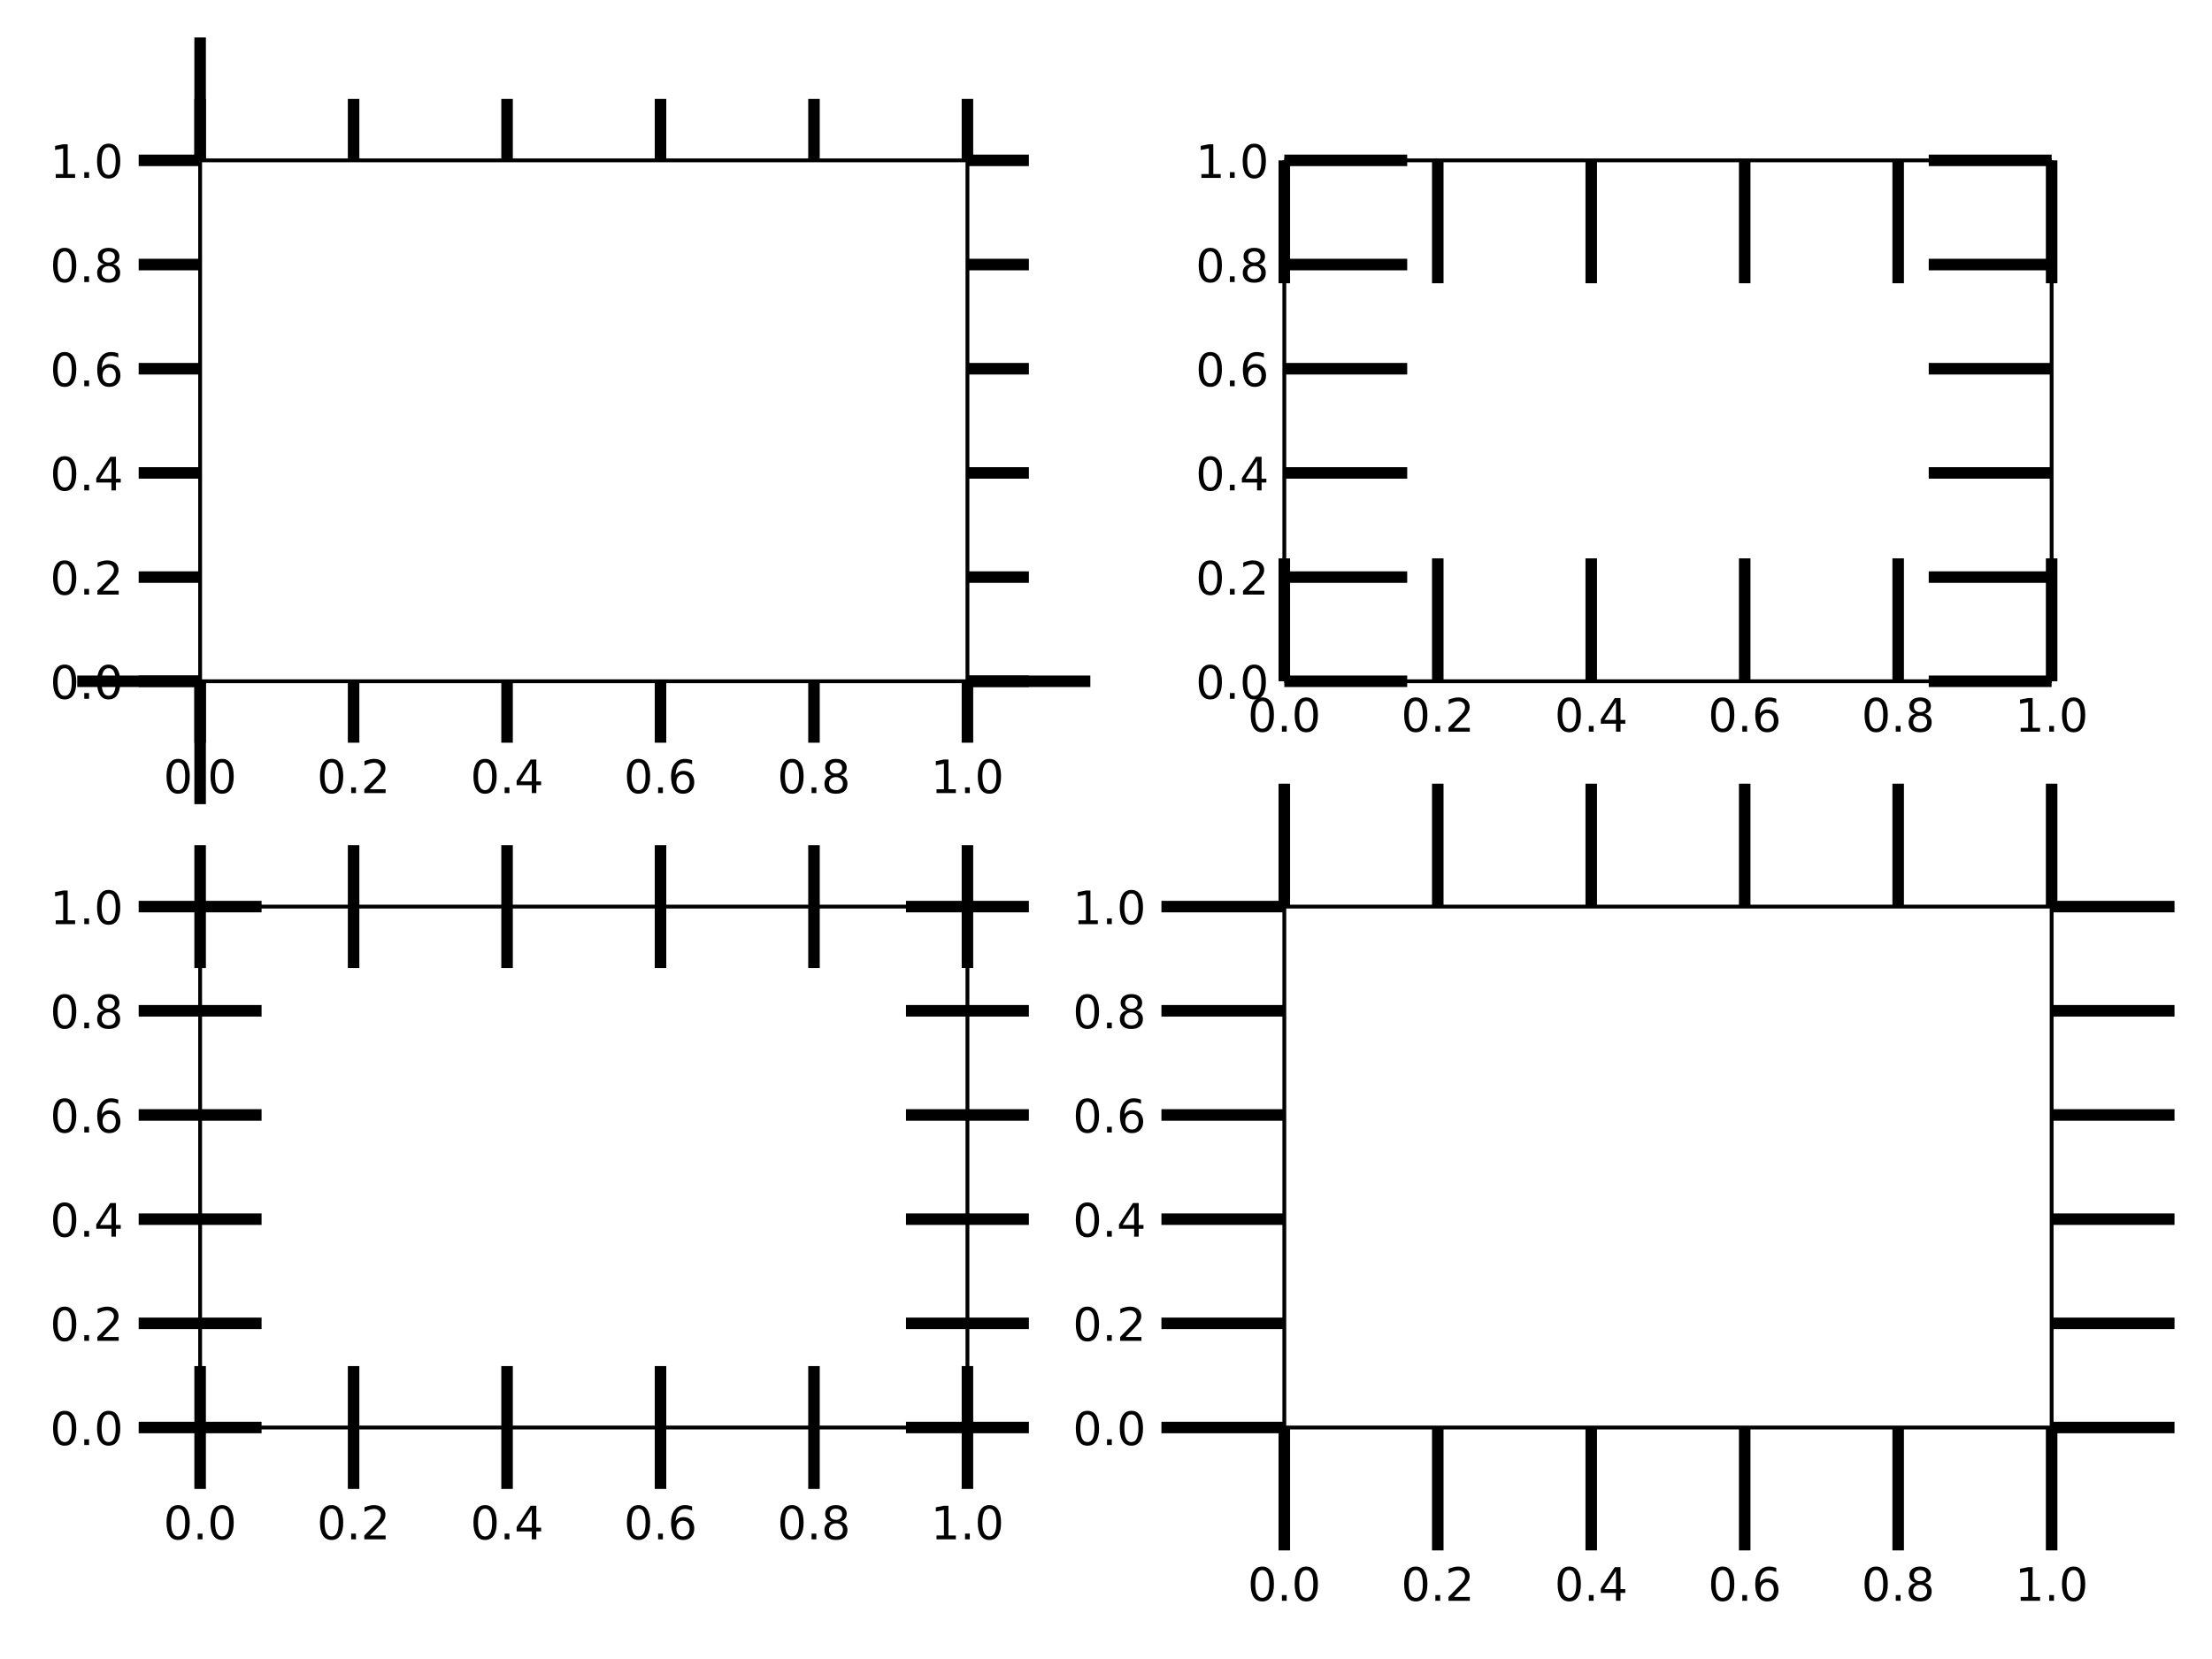 <svg xmlns="http://www.w3.org/2000/svg" xmlns:xlink="http://www.w3.org/1999/xlink" width="768" height="576" version="1.1" viewBox="0 0 576 432"><defs><style type="text/css">*{stroke-linecap:butt;stroke-linejoin:round}</style></defs><g id="figure_1"><g id="patch_1"><path fill="#fff" d="M 0 432 L 576 432 L 576 0 L 0 0 z"/></g><g id="axes_1"><g id="patch_2"><path fill="#fff" d="M 52.113 177.4 L 251.92 177.4 L 251.92 41.76 L 52.113 41.76 z"/></g><g id="patch_3"><path fill="none" stroke="#000" stroke-linecap="square" stroke-linejoin="miter" d="M 52.113 177.4 L 52.113 41.76"/></g><g id="patch_4"><path fill="none" stroke="#000" stroke-linecap="square" stroke-linejoin="miter" d="M 251.92 177.4 L 251.92 41.76"/></g><g id="patch_5"><path fill="none" stroke="#000" stroke-linecap="square" stroke-linejoin="miter" d="M 52.113 177.4 L 251.92 177.4"/></g><g id="patch_6"><path fill="none" stroke="#000" stroke-linecap="square" stroke-linejoin="miter" d="M 52.113 41.76 L 251.92 41.76"/></g><g id="matplotlib.axis_1"><g id="xtick_1"><g id="line2d_1"><defs><path id="mf69f7a8a7a" stroke="#000" stroke-width="3" d="M 0 0 L 0 16"/></defs><g><use x="52.113" y="177.4" stroke="#000" stroke-width="3" xlink:href="#mf69f7a8a7a"/></g></g><g id="line2d_2"><defs><path id="m96682210b5" stroke="#000" stroke-width="3" d="M 0 0 L 0 -16"/></defs><g><use x="52.113" y="41.76" stroke="#000" stroke-width="3" xlink:href="#m96682210b5"/></g></g><g id="text_1"><defs><path id="DejaVuSans-30" d="M 31.781 66.406 Q 24.172 66.406 20.328 58.906 Q 16.5 51.422 16.5 36.375 Q 16.5 21.391 20.328 13.891 Q 24.172 6.391 31.781 6.391 Q 39.453 6.391 43.281 13.891 Q 47.125 21.391 47.125 36.375 Q 47.125 51.422 43.281 58.906 Q 39.453 66.406 31.781 66.406 M 31.781 74.219 Q 44.047 74.219 50.516 64.516 Q 56.984 54.828 56.984 36.375 Q 56.984 17.969 50.516 8.266 Q 44.047 -1.422 31.781 -1.422 Q 19.531 -1.422 13.062 8.266 Q 6.594 17.969 6.594 36.375 Q 6.594 54.828 13.062 64.516 Q 19.531 74.219 31.781 74.219"/><path id="DejaVuSans-2e" d="M 10.688 12.406 L 21 12.406 L 21 0 L 10.688 0 z"/></defs><g transform="translate(42.571 206.518)scale(0.12 -0.12)"><use xlink:href="#DejaVuSans-30"/><use x="63.623" xlink:href="#DejaVuSans-2e"/><use x="95.41" xlink:href="#DejaVuSans-30"/></g></g></g><g id="xtick_2"><g id="line2d_3"><g><use x="92.075" y="177.4" stroke="#000" stroke-width="3" xlink:href="#mf69f7a8a7a"/></g></g><g id="line2d_4"><g><use x="92.075" y="41.76" stroke="#000" stroke-width="3" xlink:href="#m96682210b5"/></g></g><g id="text_2"><defs><path id="DejaVuSans-32" d="M 19.188 8.297 L 53.609 8.297 L 53.609 0 L 7.328 0 L 7.328 8.297 Q 12.938 14.109 22.625 23.891 Q 32.328 33.688 34.812 36.531 Q 39.547 41.844 41.422 45.531 Q 43.312 49.219 43.312 52.781 Q 43.312 58.594 39.234 62.25 Q 35.156 65.922 28.609 65.922 Q 23.969 65.922 18.812 64.312 Q 13.672 62.703 7.812 59.422 L 7.812 69.391 Q 13.766 71.781 18.938 73 Q 24.125 74.219 28.422 74.219 Q 39.75 74.219 46.484 68.547 Q 53.219 62.891 53.219 53.422 Q 53.219 48.922 51.531 44.891 Q 49.859 40.875 45.406 35.406 Q 44.188 33.984 37.641 27.219 Q 31.109 20.453 19.188 8.297"/></defs><g transform="translate(82.533 206.518)scale(0.12 -0.12)"><use xlink:href="#DejaVuSans-30"/><use x="63.623" xlink:href="#DejaVuSans-2e"/><use x="95.41" xlink:href="#DejaVuSans-32"/></g></g></g><g id="xtick_3"><g id="line2d_5"><g><use x="132.036" y="177.4" stroke="#000" stroke-width="3" xlink:href="#mf69f7a8a7a"/></g></g><g id="line2d_6"><g><use x="132.036" y="41.76" stroke="#000" stroke-width="3" xlink:href="#m96682210b5"/></g></g><g id="text_3"><defs><path id="DejaVuSans-34" d="M 37.797 64.312 L 12.891 25.391 L 37.797 25.391 z M 35.203 72.906 L 47.609 72.906 L 47.609 25.391 L 58.016 25.391 L 58.016 17.188 L 47.609 17.188 L 47.609 0 L 37.797 0 L 37.797 17.188 L 4.891 17.188 L 4.891 26.703 z"/></defs><g transform="translate(122.494 206.518)scale(0.12 -0.12)"><use xlink:href="#DejaVuSans-30"/><use x="63.623" xlink:href="#DejaVuSans-2e"/><use x="95.41" xlink:href="#DejaVuSans-34"/></g></g></g><g id="xtick_4"><g id="line2d_7"><g><use x="171.997" y="177.4" stroke="#000" stroke-width="3" xlink:href="#mf69f7a8a7a"/></g></g><g id="line2d_8"><g><use x="171.997" y="41.76" stroke="#000" stroke-width="3" xlink:href="#m96682210b5"/></g></g><g id="text_4"><defs><path id="DejaVuSans-36" d="M 33.016 40.375 Q 26.375 40.375 22.484 35.828 Q 18.609 31.297 18.609 23.391 Q 18.609 15.531 22.484 10.953 Q 26.375 6.391 33.016 6.391 Q 39.656 6.391 43.531 10.953 Q 47.406 15.531 47.406 23.391 Q 47.406 31.297 43.531 35.828 Q 39.656 40.375 33.016 40.375 M 52.594 71.297 L 52.594 62.312 Q 48.875 64.062 45.094 64.984 Q 41.312 65.922 37.594 65.922 Q 27.828 65.922 22.672 59.328 Q 17.531 52.734 16.797 39.406 Q 19.672 43.656 24.016 45.922 Q 28.375 48.188 33.594 48.188 Q 44.578 48.188 50.953 41.516 Q 57.328 34.859 57.328 23.391 Q 57.328 12.156 50.688 5.359 Q 44.047 -1.422 33.016 -1.422 Q 20.359 -1.422 13.672 8.266 Q 6.984 17.969 6.984 36.375 Q 6.984 53.656 15.188 63.938 Q 23.391 74.219 37.203 74.219 Q 40.922 74.219 44.703 73.484 Q 48.484 72.75 52.594 71.297"/></defs><g transform="translate(162.455 206.518)scale(0.12 -0.12)"><use xlink:href="#DejaVuSans-30"/><use x="63.623" xlink:href="#DejaVuSans-2e"/><use x="95.41" xlink:href="#DejaVuSans-36"/></g></g></g><g id="xtick_5"><g id="line2d_9"><g><use x="211.959" y="177.4" stroke="#000" stroke-width="3" xlink:href="#mf69f7a8a7a"/></g></g><g id="line2d_10"><g><use x="211.959" y="41.76" stroke="#000" stroke-width="3" xlink:href="#m96682210b5"/></g></g><g id="text_5"><defs><path id="DejaVuSans-38" d="M 31.781 34.625 Q 24.75 34.625 20.719 30.859 Q 16.703 27.094 16.703 20.516 Q 16.703 13.922 20.719 10.156 Q 24.75 6.391 31.781 6.391 Q 38.812 6.391 42.859 10.172 Q 46.922 13.969 46.922 20.516 Q 46.922 27.094 42.891 30.859 Q 38.875 34.625 31.781 34.625 M 21.922 38.812 Q 15.578 40.375 12.031 44.719 Q 8.5 49.078 8.5 55.328 Q 8.5 64.062 14.719 69.141 Q 20.953 74.219 31.781 74.219 Q 42.672 74.219 48.875 69.141 Q 55.078 64.062 55.078 55.328 Q 55.078 49.078 51.531 44.719 Q 48 40.375 41.703 38.812 Q 48.828 37.156 52.797 32.312 Q 56.781 27.484 56.781 20.516 Q 56.781 9.906 50.312 4.234 Q 43.844 -1.422 31.781 -1.422 Q 19.734 -1.422 13.25 4.234 Q 6.781 9.906 6.781 20.516 Q 6.781 27.484 10.781 32.312 Q 14.797 37.156 21.922 38.812 M 18.312 54.391 Q 18.312 48.734 21.844 45.562 Q 25.391 42.391 31.781 42.391 Q 38.141 42.391 41.719 45.562 Q 45.312 48.734 45.312 54.391 Q 45.312 60.062 41.719 63.234 Q 38.141 66.406 31.781 66.406 Q 25.391 66.406 21.844 63.234 Q 18.312 60.062 18.312 54.391"/></defs><g transform="translate(202.417 206.518)scale(0.12 -0.12)"><use xlink:href="#DejaVuSans-30"/><use x="63.623" xlink:href="#DejaVuSans-2e"/><use x="95.41" xlink:href="#DejaVuSans-38"/></g></g></g><g id="xtick_6"><g id="line2d_11"><g><use x="251.92" y="177.4" stroke="#000" stroke-width="3" xlink:href="#mf69f7a8a7a"/></g></g><g id="line2d_12"><g><use x="251.92" y="41.76" stroke="#000" stroke-width="3" xlink:href="#m96682210b5"/></g></g><g id="text_6"><defs><path id="DejaVuSans-31" d="M 12.406 8.297 L 28.516 8.297 L 28.516 63.922 L 10.984 60.406 L 10.984 69.391 L 28.422 72.906 L 38.281 72.906 L 38.281 8.297 L 54.391 8.297 L 54.391 0 L 12.406 0 z"/></defs><g transform="translate(242.378 206.518)scale(0.12 -0.12)"><use xlink:href="#DejaVuSans-31"/><use x="63.623" xlink:href="#DejaVuSans-2e"/><use x="95.41" xlink:href="#DejaVuSans-30"/></g></g></g><g id="xtick_7"><g id="line2d_13"><defs><path id="mee62a85f81" stroke="#000" stroke-width="3" d="M 0 0 L 0 32"/></defs><g><use x="52.113" y="177.4" stroke="#000" stroke-width="3" xlink:href="#mee62a85f81"/></g></g><g id="line2d_14"><defs><path id="md353597a36" stroke="#000" stroke-width="3" d="M 0 0 L 0 -32"/></defs><g><use x="52.113" y="41.76" stroke="#000" stroke-width="3" xlink:href="#md353597a36"/></g></g></g></g><g id="matplotlib.axis_2"><g id="ytick_1"><g id="line2d_15"><defs><path id="m5e8c5626a5" stroke="#000" stroke-width="3" d="M 0 0 L -16 0"/></defs><g><use x="52.113" y="177.4" stroke="#000" stroke-width="3" xlink:href="#m5e8c5626a5"/></g></g><g id="line2d_16"><defs><path id="mff051dedeb" stroke="#000" stroke-width="3" d="M 0 0 L 16 0"/></defs><g><use x="251.92" y="177.4" stroke="#000" stroke-width="3" xlink:href="#mff051dedeb"/></g></g><g id="text_7"><g transform="translate(13.029 181.959)scale(0.12 -0.12)"><use xlink:href="#DejaVuSans-30"/><use x="63.623" xlink:href="#DejaVuSans-2e"/><use x="95.41" xlink:href="#DejaVuSans-30"/></g></g></g><g id="ytick_2"><g id="line2d_17"><g><use x="52.113" y="150.272" stroke="#000" stroke-width="3" xlink:href="#m5e8c5626a5"/></g></g><g id="line2d_18"><g><use x="251.92" y="150.272" stroke="#000" stroke-width="3" xlink:href="#mff051dedeb"/></g></g><g id="text_8"><g transform="translate(13.029 154.831)scale(0.12 -0.12)"><use xlink:href="#DejaVuSans-30"/><use x="63.623" xlink:href="#DejaVuSans-2e"/><use x="95.41" xlink:href="#DejaVuSans-32"/></g></g></g><g id="ytick_3"><g id="line2d_19"><g><use x="52.113" y="123.144" stroke="#000" stroke-width="3" xlink:href="#m5e8c5626a5"/></g></g><g id="line2d_20"><g><use x="251.92" y="123.144" stroke="#000" stroke-width="3" xlink:href="#mff051dedeb"/></g></g><g id="text_9"><g transform="translate(13.029 127.703)scale(0.12 -0.12)"><use xlink:href="#DejaVuSans-30"/><use x="63.623" xlink:href="#DejaVuSans-2e"/><use x="95.41" xlink:href="#DejaVuSans-34"/></g></g></g><g id="ytick_4"><g id="line2d_21"><g><use x="52.113" y="96.016" stroke="#000" stroke-width="3" xlink:href="#m5e8c5626a5"/></g></g><g id="line2d_22"><g><use x="251.92" y="96.016" stroke="#000" stroke-width="3" xlink:href="#mff051dedeb"/></g></g><g id="text_10"><g transform="translate(13.029 100.575)scale(0.12 -0.12)"><use xlink:href="#DejaVuSans-30"/><use x="63.623" xlink:href="#DejaVuSans-2e"/><use x="95.41" xlink:href="#DejaVuSans-36"/></g></g></g><g id="ytick_5"><g id="line2d_23"><g><use x="52.113" y="68.888" stroke="#000" stroke-width="3" xlink:href="#m5e8c5626a5"/></g></g><g id="line2d_24"><g><use x="251.92" y="68.888" stroke="#000" stroke-width="3" xlink:href="#mff051dedeb"/></g></g><g id="text_11"><g transform="translate(13.029 73.447)scale(0.12 -0.12)"><use xlink:href="#DejaVuSans-30"/><use x="63.623" xlink:href="#DejaVuSans-2e"/><use x="95.41" xlink:href="#DejaVuSans-38"/></g></g></g><g id="ytick_6"><g id="line2d_25"><g><use x="52.113" y="41.76" stroke="#000" stroke-width="3" xlink:href="#m5e8c5626a5"/></g></g><g id="line2d_26"><g><use x="251.92" y="41.76" stroke="#000" stroke-width="3" xlink:href="#mff051dedeb"/></g></g><g id="text_12"><g transform="translate(13.029 46.319)scale(0.12 -0.12)"><use xlink:href="#DejaVuSans-31"/><use x="63.623" xlink:href="#DejaVuSans-2e"/><use x="95.41" xlink:href="#DejaVuSans-30"/></g></g></g><g id="ytick_7"><g id="line2d_27"><defs><path id="m6278d38ce8" stroke="#000" stroke-width="3" d="M 0 0 L -32 0"/></defs><g><use x="52.113" y="177.4" stroke="#000" stroke-width="3" xlink:href="#m6278d38ce8"/></g></g><g id="line2d_28"><defs><path id="md7f24aef58" stroke="#000" stroke-width="3" d="M 0 0 L 32 0"/></defs><g><use x="251.92" y="177.4" stroke="#000" stroke-width="3" xlink:href="#md7f24aef58"/></g></g></g></g></g><g id="axes_2"><g id="patch_7"><path fill="#fff" d="M 334.433 177.4 L 534.24 177.4 L 534.24 41.76 L 334.433 41.76 z"/></g><g id="patch_8"><path fill="none" stroke="#000" stroke-linecap="square" stroke-linejoin="miter" d="M 334.433 177.4 L 334.433 41.76"/></g><g id="patch_9"><path fill="none" stroke="#000" stroke-linecap="square" stroke-linejoin="miter" d="M 534.24 177.4 L 534.24 41.76"/></g><g id="patch_10"><path fill="none" stroke="#000" stroke-linecap="square" stroke-linejoin="miter" d="M 334.433 177.4 L 534.24 177.4"/></g><g id="patch_11"><path fill="none" stroke="#000" stroke-linecap="square" stroke-linejoin="miter" d="M 334.433 41.76 L 534.24 41.76"/></g><g id="matplotlib.axis_3"><g id="xtick_8"><g id="line2d_29"><g><use x="334.433" y="177.4" stroke="#000" stroke-width="3" xlink:href="#md353597a36"/></g></g><g id="line2d_30"><g><use x="334.433" y="41.76" stroke="#000" stroke-width="3" xlink:href="#mee62a85f81"/></g></g><g id="text_13"><g transform="translate(324.891 190.518)scale(0.12 -0.12)"><use xlink:href="#DejaVuSans-30"/><use x="63.623" xlink:href="#DejaVuSans-2e"/><use x="95.41" xlink:href="#DejaVuSans-30"/></g></g></g><g id="xtick_9"><g id="line2d_31"><g><use x="374.394" y="177.4" stroke="#000" stroke-width="3" xlink:href="#md353597a36"/></g></g><g id="line2d_32"><g><use x="374.394" y="41.76" stroke="#000" stroke-width="3" xlink:href="#mee62a85f81"/></g></g><g id="text_14"><g transform="translate(364.853 190.518)scale(0.12 -0.12)"><use xlink:href="#DejaVuSans-30"/><use x="63.623" xlink:href="#DejaVuSans-2e"/><use x="95.41" xlink:href="#DejaVuSans-32"/></g></g></g><g id="xtick_10"><g id="line2d_33"><g><use x="414.356" y="177.4" stroke="#000" stroke-width="3" xlink:href="#md353597a36"/></g></g><g id="line2d_34"><g><use x="414.356" y="41.76" stroke="#000" stroke-width="3" xlink:href="#mee62a85f81"/></g></g><g id="text_15"><g transform="translate(404.814 190.518)scale(0.12 -0.12)"><use xlink:href="#DejaVuSans-30"/><use x="63.623" xlink:href="#DejaVuSans-2e"/><use x="95.41" xlink:href="#DejaVuSans-34"/></g></g></g><g id="xtick_11"><g id="line2d_35"><g><use x="454.317" y="177.4" stroke="#000" stroke-width="3" xlink:href="#md353597a36"/></g></g><g id="line2d_36"><g><use x="454.317" y="41.76" stroke="#000" stroke-width="3" xlink:href="#mee62a85f81"/></g></g><g id="text_16"><g transform="translate(444.775 190.518)scale(0.12 -0.12)"><use xlink:href="#DejaVuSans-30"/><use x="63.623" xlink:href="#DejaVuSans-2e"/><use x="95.41" xlink:href="#DejaVuSans-36"/></g></g></g><g id="xtick_12"><g id="line2d_37"><g><use x="494.279" y="177.4" stroke="#000" stroke-width="3" xlink:href="#md353597a36"/></g></g><g id="line2d_38"><g><use x="494.279" y="41.76" stroke="#000" stroke-width="3" xlink:href="#mee62a85f81"/></g></g><g id="text_17"><g transform="translate(484.737 190.518)scale(0.12 -0.12)"><use xlink:href="#DejaVuSans-30"/><use x="63.623" xlink:href="#DejaVuSans-2e"/><use x="95.41" xlink:href="#DejaVuSans-38"/></g></g></g><g id="xtick_13"><g id="line2d_39"><g><use x="534.24" y="177.4" stroke="#000" stroke-width="3" xlink:href="#md353597a36"/></g></g><g id="line2d_40"><g><use x="534.24" y="41.76" stroke="#000" stroke-width="3" xlink:href="#mee62a85f81"/></g></g><g id="text_18"><g transform="translate(524.698 190.518)scale(0.12 -0.12)"><use xlink:href="#DejaVuSans-31"/><use x="63.623" xlink:href="#DejaVuSans-2e"/><use x="95.41" xlink:href="#DejaVuSans-30"/></g></g></g></g><g id="matplotlib.axis_4"><g id="ytick_8"><g id="line2d_41"><g><use x="334.433" y="177.4" stroke="#000" stroke-width="3" xlink:href="#md7f24aef58"/></g></g><g id="line2d_42"><g><use x="534.24" y="177.4" stroke="#000" stroke-width="3" xlink:href="#m6278d38ce8"/></g></g><g id="text_19"><g transform="translate(311.349 181.959)scale(0.12 -0.12)"><use xlink:href="#DejaVuSans-30"/><use x="63.623" xlink:href="#DejaVuSans-2e"/><use x="95.41" xlink:href="#DejaVuSans-30"/></g></g></g><g id="ytick_9"><g id="line2d_43"><g><use x="334.433" y="150.272" stroke="#000" stroke-width="3" xlink:href="#md7f24aef58"/></g></g><g id="line2d_44"><g><use x="534.24" y="150.272" stroke="#000" stroke-width="3" xlink:href="#m6278d38ce8"/></g></g><g id="text_20"><g transform="translate(311.349 154.831)scale(0.12 -0.12)"><use xlink:href="#DejaVuSans-30"/><use x="63.623" xlink:href="#DejaVuSans-2e"/><use x="95.41" xlink:href="#DejaVuSans-32"/></g></g></g><g id="ytick_10"><g id="line2d_45"><g><use x="334.433" y="123.144" stroke="#000" stroke-width="3" xlink:href="#md7f24aef58"/></g></g><g id="line2d_46"><g><use x="534.24" y="123.144" stroke="#000" stroke-width="3" xlink:href="#m6278d38ce8"/></g></g><g id="text_21"><g transform="translate(311.349 127.703)scale(0.12 -0.12)"><use xlink:href="#DejaVuSans-30"/><use x="63.623" xlink:href="#DejaVuSans-2e"/><use x="95.41" xlink:href="#DejaVuSans-34"/></g></g></g><g id="ytick_11"><g id="line2d_47"><g><use x="334.433" y="96.016" stroke="#000" stroke-width="3" xlink:href="#md7f24aef58"/></g></g><g id="line2d_48"><g><use x="534.24" y="96.016" stroke="#000" stroke-width="3" xlink:href="#m6278d38ce8"/></g></g><g id="text_22"><g transform="translate(311.349 100.575)scale(0.12 -0.12)"><use xlink:href="#DejaVuSans-30"/><use x="63.623" xlink:href="#DejaVuSans-2e"/><use x="95.41" xlink:href="#DejaVuSans-36"/></g></g></g><g id="ytick_12"><g id="line2d_49"><g><use x="334.433" y="68.888" stroke="#000" stroke-width="3" xlink:href="#md7f24aef58"/></g></g><g id="line2d_50"><g><use x="534.24" y="68.888" stroke="#000" stroke-width="3" xlink:href="#m6278d38ce8"/></g></g><g id="text_23"><g transform="translate(311.349 73.447)scale(0.12 -0.12)"><use xlink:href="#DejaVuSans-30"/><use x="63.623" xlink:href="#DejaVuSans-2e"/><use x="95.41" xlink:href="#DejaVuSans-38"/></g></g></g><g id="ytick_13"><g id="line2d_51"><g><use x="334.433" y="41.76" stroke="#000" stroke-width="3" xlink:href="#md7f24aef58"/></g></g><g id="line2d_52"><g><use x="534.24" y="41.76" stroke="#000" stroke-width="3" xlink:href="#m6278d38ce8"/></g></g><g id="text_24"><g transform="translate(311.349 46.319)scale(0.12 -0.12)"><use xlink:href="#DejaVuSans-31"/><use x="63.623" xlink:href="#DejaVuSans-2e"/><use x="95.41" xlink:href="#DejaVuSans-30"/></g></g></g></g></g><g id="axes_3"><g id="patch_12"><path fill="#fff" d="M 52.113 371.72 L 251.92 371.72 L 251.92 236.08 L 52.113 236.08 z"/></g><g id="patch_13"><path fill="none" stroke="#000" stroke-linecap="square" stroke-linejoin="miter" d="M 52.113 371.72 L 52.113 236.08"/></g><g id="patch_14"><path fill="none" stroke="#000" stroke-linecap="square" stroke-linejoin="miter" d="M 251.92 371.72 L 251.92 236.08"/></g><g id="patch_15"><path fill="none" stroke="#000" stroke-linecap="square" stroke-linejoin="miter" d="M 52.113 371.72 L 251.92 371.72"/></g><g id="patch_16"><path fill="none" stroke="#000" stroke-linecap="square" stroke-linejoin="miter" d="M 52.113 236.08 L 251.92 236.08"/></g><g id="matplotlib.axis_5"><g id="xtick_14"><g id="line2d_53"><defs><path id="ma8604b1bb1" stroke="#000" stroke-width="3" d="M 0 16 L 0 -16"/></defs><g><use x="52.113" y="371.72" stroke="#000" stroke-width="3" xlink:href="#ma8604b1bb1"/></g></g><g id="line2d_54"><g><use x="52.113" y="236.08" stroke="#000" stroke-width="3" xlink:href="#ma8604b1bb1"/></g></g><g id="text_25"><g transform="translate(42.571 400.838)scale(0.12 -0.12)"><use xlink:href="#DejaVuSans-30"/><use x="63.623" xlink:href="#DejaVuSans-2e"/><use x="95.41" xlink:href="#DejaVuSans-30"/></g></g></g><g id="xtick_15"><g id="line2d_55"><g><use x="92.075" y="371.72" stroke="#000" stroke-width="3" xlink:href="#ma8604b1bb1"/></g></g><g id="line2d_56"><g><use x="92.075" y="236.08" stroke="#000" stroke-width="3" xlink:href="#ma8604b1bb1"/></g></g><g id="text_26"><g transform="translate(82.533 400.838)scale(0.12 -0.12)"><use xlink:href="#DejaVuSans-30"/><use x="63.623" xlink:href="#DejaVuSans-2e"/><use x="95.41" xlink:href="#DejaVuSans-32"/></g></g></g><g id="xtick_16"><g id="line2d_57"><g><use x="132.036" y="371.72" stroke="#000" stroke-width="3" xlink:href="#ma8604b1bb1"/></g></g><g id="line2d_58"><g><use x="132.036" y="236.08" stroke="#000" stroke-width="3" xlink:href="#ma8604b1bb1"/></g></g><g id="text_27"><g transform="translate(122.494 400.838)scale(0.12 -0.12)"><use xlink:href="#DejaVuSans-30"/><use x="63.623" xlink:href="#DejaVuSans-2e"/><use x="95.41" xlink:href="#DejaVuSans-34"/></g></g></g><g id="xtick_17"><g id="line2d_59"><g><use x="171.997" y="371.72" stroke="#000" stroke-width="3" xlink:href="#ma8604b1bb1"/></g></g><g id="line2d_60"><g><use x="171.997" y="236.08" stroke="#000" stroke-width="3" xlink:href="#ma8604b1bb1"/></g></g><g id="text_28"><g transform="translate(162.455 400.838)scale(0.12 -0.12)"><use xlink:href="#DejaVuSans-30"/><use x="63.623" xlink:href="#DejaVuSans-2e"/><use x="95.41" xlink:href="#DejaVuSans-36"/></g></g></g><g id="xtick_18"><g id="line2d_61"><g><use x="211.959" y="371.72" stroke="#000" stroke-width="3" xlink:href="#ma8604b1bb1"/></g></g><g id="line2d_62"><g><use x="211.959" y="236.08" stroke="#000" stroke-width="3" xlink:href="#ma8604b1bb1"/></g></g><g id="text_29"><g transform="translate(202.417 400.838)scale(0.12 -0.12)"><use xlink:href="#DejaVuSans-30"/><use x="63.623" xlink:href="#DejaVuSans-2e"/><use x="95.41" xlink:href="#DejaVuSans-38"/></g></g></g><g id="xtick_19"><g id="line2d_63"><g><use x="251.92" y="371.72" stroke="#000" stroke-width="3" xlink:href="#ma8604b1bb1"/></g></g><g id="line2d_64"><g><use x="251.92" y="236.08" stroke="#000" stroke-width="3" xlink:href="#ma8604b1bb1"/></g></g><g id="text_30"><g transform="translate(242.378 400.838)scale(0.12 -0.12)"><use xlink:href="#DejaVuSans-31"/><use x="63.623" xlink:href="#DejaVuSans-2e"/><use x="95.41" xlink:href="#DejaVuSans-30"/></g></g></g></g><g id="matplotlib.axis_6"><g id="ytick_14"><g id="line2d_65"><defs><path id="m500fcd8693" stroke="#000" stroke-width="3" d="M 16 0 L -16 -0"/></defs><g><use x="52.113" y="371.72" stroke="#000" stroke-width="3" xlink:href="#m500fcd8693"/></g></g><g id="line2d_66"><g><use x="251.92" y="371.72" stroke="#000" stroke-width="3" xlink:href="#m500fcd8693"/></g></g><g id="text_31"><g transform="translate(13.029 376.279)scale(0.12 -0.12)"><use xlink:href="#DejaVuSans-30"/><use x="63.623" xlink:href="#DejaVuSans-2e"/><use x="95.41" xlink:href="#DejaVuSans-30"/></g></g></g><g id="ytick_15"><g id="line2d_67"><g><use x="52.113" y="344.592" stroke="#000" stroke-width="3" xlink:href="#m500fcd8693"/></g></g><g id="line2d_68"><g><use x="251.92" y="344.592" stroke="#000" stroke-width="3" xlink:href="#m500fcd8693"/></g></g><g id="text_32"><g transform="translate(13.029 349.151)scale(0.12 -0.12)"><use xlink:href="#DejaVuSans-30"/><use x="63.623" xlink:href="#DejaVuSans-2e"/><use x="95.41" xlink:href="#DejaVuSans-32"/></g></g></g><g id="ytick_16"><g id="line2d_69"><g><use x="52.113" y="317.464" stroke="#000" stroke-width="3" xlink:href="#m500fcd8693"/></g></g><g id="line2d_70"><g><use x="251.92" y="317.464" stroke="#000" stroke-width="3" xlink:href="#m500fcd8693"/></g></g><g id="text_33"><g transform="translate(13.029 322.023)scale(0.12 -0.12)"><use xlink:href="#DejaVuSans-30"/><use x="63.623" xlink:href="#DejaVuSans-2e"/><use x="95.41" xlink:href="#DejaVuSans-34"/></g></g></g><g id="ytick_17"><g id="line2d_71"><g><use x="52.113" y="290.336" stroke="#000" stroke-width="3" xlink:href="#m500fcd8693"/></g></g><g id="line2d_72"><g><use x="251.92" y="290.336" stroke="#000" stroke-width="3" xlink:href="#m500fcd8693"/></g></g><g id="text_34"><g transform="translate(13.029 294.895)scale(0.12 -0.12)"><use xlink:href="#DejaVuSans-30"/><use x="63.623" xlink:href="#DejaVuSans-2e"/><use x="95.41" xlink:href="#DejaVuSans-36"/></g></g></g><g id="ytick_18"><g id="line2d_73"><g><use x="52.113" y="263.208" stroke="#000" stroke-width="3" xlink:href="#m500fcd8693"/></g></g><g id="line2d_74"><g><use x="251.92" y="263.208" stroke="#000" stroke-width="3" xlink:href="#m500fcd8693"/></g></g><g id="text_35"><g transform="translate(13.029 267.767)scale(0.12 -0.12)"><use xlink:href="#DejaVuSans-30"/><use x="63.623" xlink:href="#DejaVuSans-2e"/><use x="95.41" xlink:href="#DejaVuSans-38"/></g></g></g><g id="ytick_19"><g id="line2d_75"><g><use x="52.113" y="236.08" stroke="#000" stroke-width="3" xlink:href="#m500fcd8693"/></g></g><g id="line2d_76"><g><use x="251.92" y="236.08" stroke="#000" stroke-width="3" xlink:href="#m500fcd8693"/></g></g><g id="text_36"><g transform="translate(13.029 240.639)scale(0.12 -0.12)"><use xlink:href="#DejaVuSans-31"/><use x="63.623" xlink:href="#DejaVuSans-2e"/><use x="95.41" xlink:href="#DejaVuSans-30"/></g></g></g></g></g><g id="axes_4"><g id="patch_17"><path fill="#fff" d="M 334.433 371.72 L 534.24 371.72 L 534.24 236.08 L 334.433 236.08 z"/></g><g id="patch_18"><path fill="none" stroke="#000" stroke-linecap="square" stroke-linejoin="miter" d="M 334.433 371.72 L 334.433 236.08"/></g><g id="patch_19"><path fill="none" stroke="#000" stroke-linecap="square" stroke-linejoin="miter" d="M 534.24 371.72 L 534.24 236.08"/></g><g id="patch_20"><path fill="none" stroke="#000" stroke-linecap="square" stroke-linejoin="miter" d="M 334.433 371.72 L 534.24 371.72"/></g><g id="patch_21"><path fill="none" stroke="#000" stroke-linecap="square" stroke-linejoin="miter" d="M 334.433 236.08 L 534.24 236.08"/></g><g id="matplotlib.axis_7"><g id="xtick_20"><g id="line2d_77"><g><use x="334.433" y="371.72" stroke="#000" stroke-width="3" xlink:href="#mee62a85f81"/></g></g><g id="line2d_78"><g><use x="334.433" y="236.08" stroke="#000" stroke-width="3" xlink:href="#md353597a36"/></g></g><g id="text_37"><g transform="translate(324.891 416.838)scale(0.12 -0.12)"><use xlink:href="#DejaVuSans-30"/><use x="63.623" xlink:href="#DejaVuSans-2e"/><use x="95.41" xlink:href="#DejaVuSans-30"/></g></g></g><g id="xtick_21"><g id="line2d_79"><g><use x="374.394" y="371.72" stroke="#000" stroke-width="3" xlink:href="#mee62a85f81"/></g></g><g id="line2d_80"><g><use x="374.394" y="236.08" stroke="#000" stroke-width="3" xlink:href="#md353597a36"/></g></g><g id="text_38"><g transform="translate(364.853 416.838)scale(0.12 -0.12)"><use xlink:href="#DejaVuSans-30"/><use x="63.623" xlink:href="#DejaVuSans-2e"/><use x="95.41" xlink:href="#DejaVuSans-32"/></g></g></g><g id="xtick_22"><g id="line2d_81"><g><use x="414.356" y="371.72" stroke="#000" stroke-width="3" xlink:href="#mee62a85f81"/></g></g><g id="line2d_82"><g><use x="414.356" y="236.08" stroke="#000" stroke-width="3" xlink:href="#md353597a36"/></g></g><g id="text_39"><g transform="translate(404.814 416.838)scale(0.12 -0.12)"><use xlink:href="#DejaVuSans-30"/><use x="63.623" xlink:href="#DejaVuSans-2e"/><use x="95.41" xlink:href="#DejaVuSans-34"/></g></g></g><g id="xtick_23"><g id="line2d_83"><g><use x="454.317" y="371.72" stroke="#000" stroke-width="3" xlink:href="#mee62a85f81"/></g></g><g id="line2d_84"><g><use x="454.317" y="236.08" stroke="#000" stroke-width="3" xlink:href="#md353597a36"/></g></g><g id="text_40"><g transform="translate(444.775 416.838)scale(0.12 -0.12)"><use xlink:href="#DejaVuSans-30"/><use x="63.623" xlink:href="#DejaVuSans-2e"/><use x="95.41" xlink:href="#DejaVuSans-36"/></g></g></g><g id="xtick_24"><g id="line2d_85"><g><use x="494.279" y="371.72" stroke="#000" stroke-width="3" xlink:href="#mee62a85f81"/></g></g><g id="line2d_86"><g><use x="494.279" y="236.08" stroke="#000" stroke-width="3" xlink:href="#md353597a36"/></g></g><g id="text_41"><g transform="translate(484.737 416.838)scale(0.12 -0.12)"><use xlink:href="#DejaVuSans-30"/><use x="63.623" xlink:href="#DejaVuSans-2e"/><use x="95.41" xlink:href="#DejaVuSans-38"/></g></g></g><g id="xtick_25"><g id="line2d_87"><g><use x="534.24" y="371.72" stroke="#000" stroke-width="3" xlink:href="#mee62a85f81"/></g></g><g id="line2d_88"><g><use x="534.24" y="236.08" stroke="#000" stroke-width="3" xlink:href="#md353597a36"/></g></g><g id="text_42"><g transform="translate(524.698 416.838)scale(0.12 -0.12)"><use xlink:href="#DejaVuSans-31"/><use x="63.623" xlink:href="#DejaVuSans-2e"/><use x="95.41" xlink:href="#DejaVuSans-30"/></g></g></g></g><g id="matplotlib.axis_8"><g id="ytick_20"><g id="line2d_89"><g><use x="334.433" y="371.72" stroke="#000" stroke-width="3" xlink:href="#m6278d38ce8"/></g></g><g id="line2d_90"><g><use x="534.24" y="371.72" stroke="#000" stroke-width="3" xlink:href="#md7f24aef58"/></g></g><g id="text_43"><g transform="translate(279.349 376.279)scale(0.12 -0.12)"><use xlink:href="#DejaVuSans-30"/><use x="63.623" xlink:href="#DejaVuSans-2e"/><use x="95.41" xlink:href="#DejaVuSans-30"/></g></g></g><g id="ytick_21"><g id="line2d_91"><g><use x="334.433" y="344.592" stroke="#000" stroke-width="3" xlink:href="#m6278d38ce8"/></g></g><g id="line2d_92"><g><use x="534.24" y="344.592" stroke="#000" stroke-width="3" xlink:href="#md7f24aef58"/></g></g><g id="text_44"><g transform="translate(279.349 349.151)scale(0.12 -0.12)"><use xlink:href="#DejaVuSans-30"/><use x="63.623" xlink:href="#DejaVuSans-2e"/><use x="95.41" xlink:href="#DejaVuSans-32"/></g></g></g><g id="ytick_22"><g id="line2d_93"><g><use x="334.433" y="317.464" stroke="#000" stroke-width="3" xlink:href="#m6278d38ce8"/></g></g><g id="line2d_94"><g><use x="534.24" y="317.464" stroke="#000" stroke-width="3" xlink:href="#md7f24aef58"/></g></g><g id="text_45"><g transform="translate(279.349 322.023)scale(0.12 -0.12)"><use xlink:href="#DejaVuSans-30"/><use x="63.623" xlink:href="#DejaVuSans-2e"/><use x="95.41" xlink:href="#DejaVuSans-34"/></g></g></g><g id="ytick_23"><g id="line2d_95"><g><use x="334.433" y="290.336" stroke="#000" stroke-width="3" xlink:href="#m6278d38ce8"/></g></g><g id="line2d_96"><g><use x="534.24" y="290.336" stroke="#000" stroke-width="3" xlink:href="#md7f24aef58"/></g></g><g id="text_46"><g transform="translate(279.349 294.895)scale(0.12 -0.12)"><use xlink:href="#DejaVuSans-30"/><use x="63.623" xlink:href="#DejaVuSans-2e"/><use x="95.41" xlink:href="#DejaVuSans-36"/></g></g></g><g id="ytick_24"><g id="line2d_97"><g><use x="334.433" y="263.208" stroke="#000" stroke-width="3" xlink:href="#m6278d38ce8"/></g></g><g id="line2d_98"><g><use x="534.24" y="263.208" stroke="#000" stroke-width="3" xlink:href="#md7f24aef58"/></g></g><g id="text_47"><g transform="translate(279.349 267.767)scale(0.12 -0.12)"><use xlink:href="#DejaVuSans-30"/><use x="63.623" xlink:href="#DejaVuSans-2e"/><use x="95.41" xlink:href="#DejaVuSans-38"/></g></g></g><g id="ytick_25"><g id="line2d_99"><g><use x="334.433" y="236.08" stroke="#000" stroke-width="3" xlink:href="#m6278d38ce8"/></g></g><g id="line2d_100"><g><use x="534.24" y="236.08" stroke="#000" stroke-width="3" xlink:href="#md7f24aef58"/></g></g><g id="text_48"><g transform="translate(279.349 240.639)scale(0.12 -0.12)"><use xlink:href="#DejaVuSans-31"/><use x="63.623" xlink:href="#DejaVuSans-2e"/><use x="95.41" xlink:href="#DejaVuSans-30"/></g></g></g></g></g></g></svg>